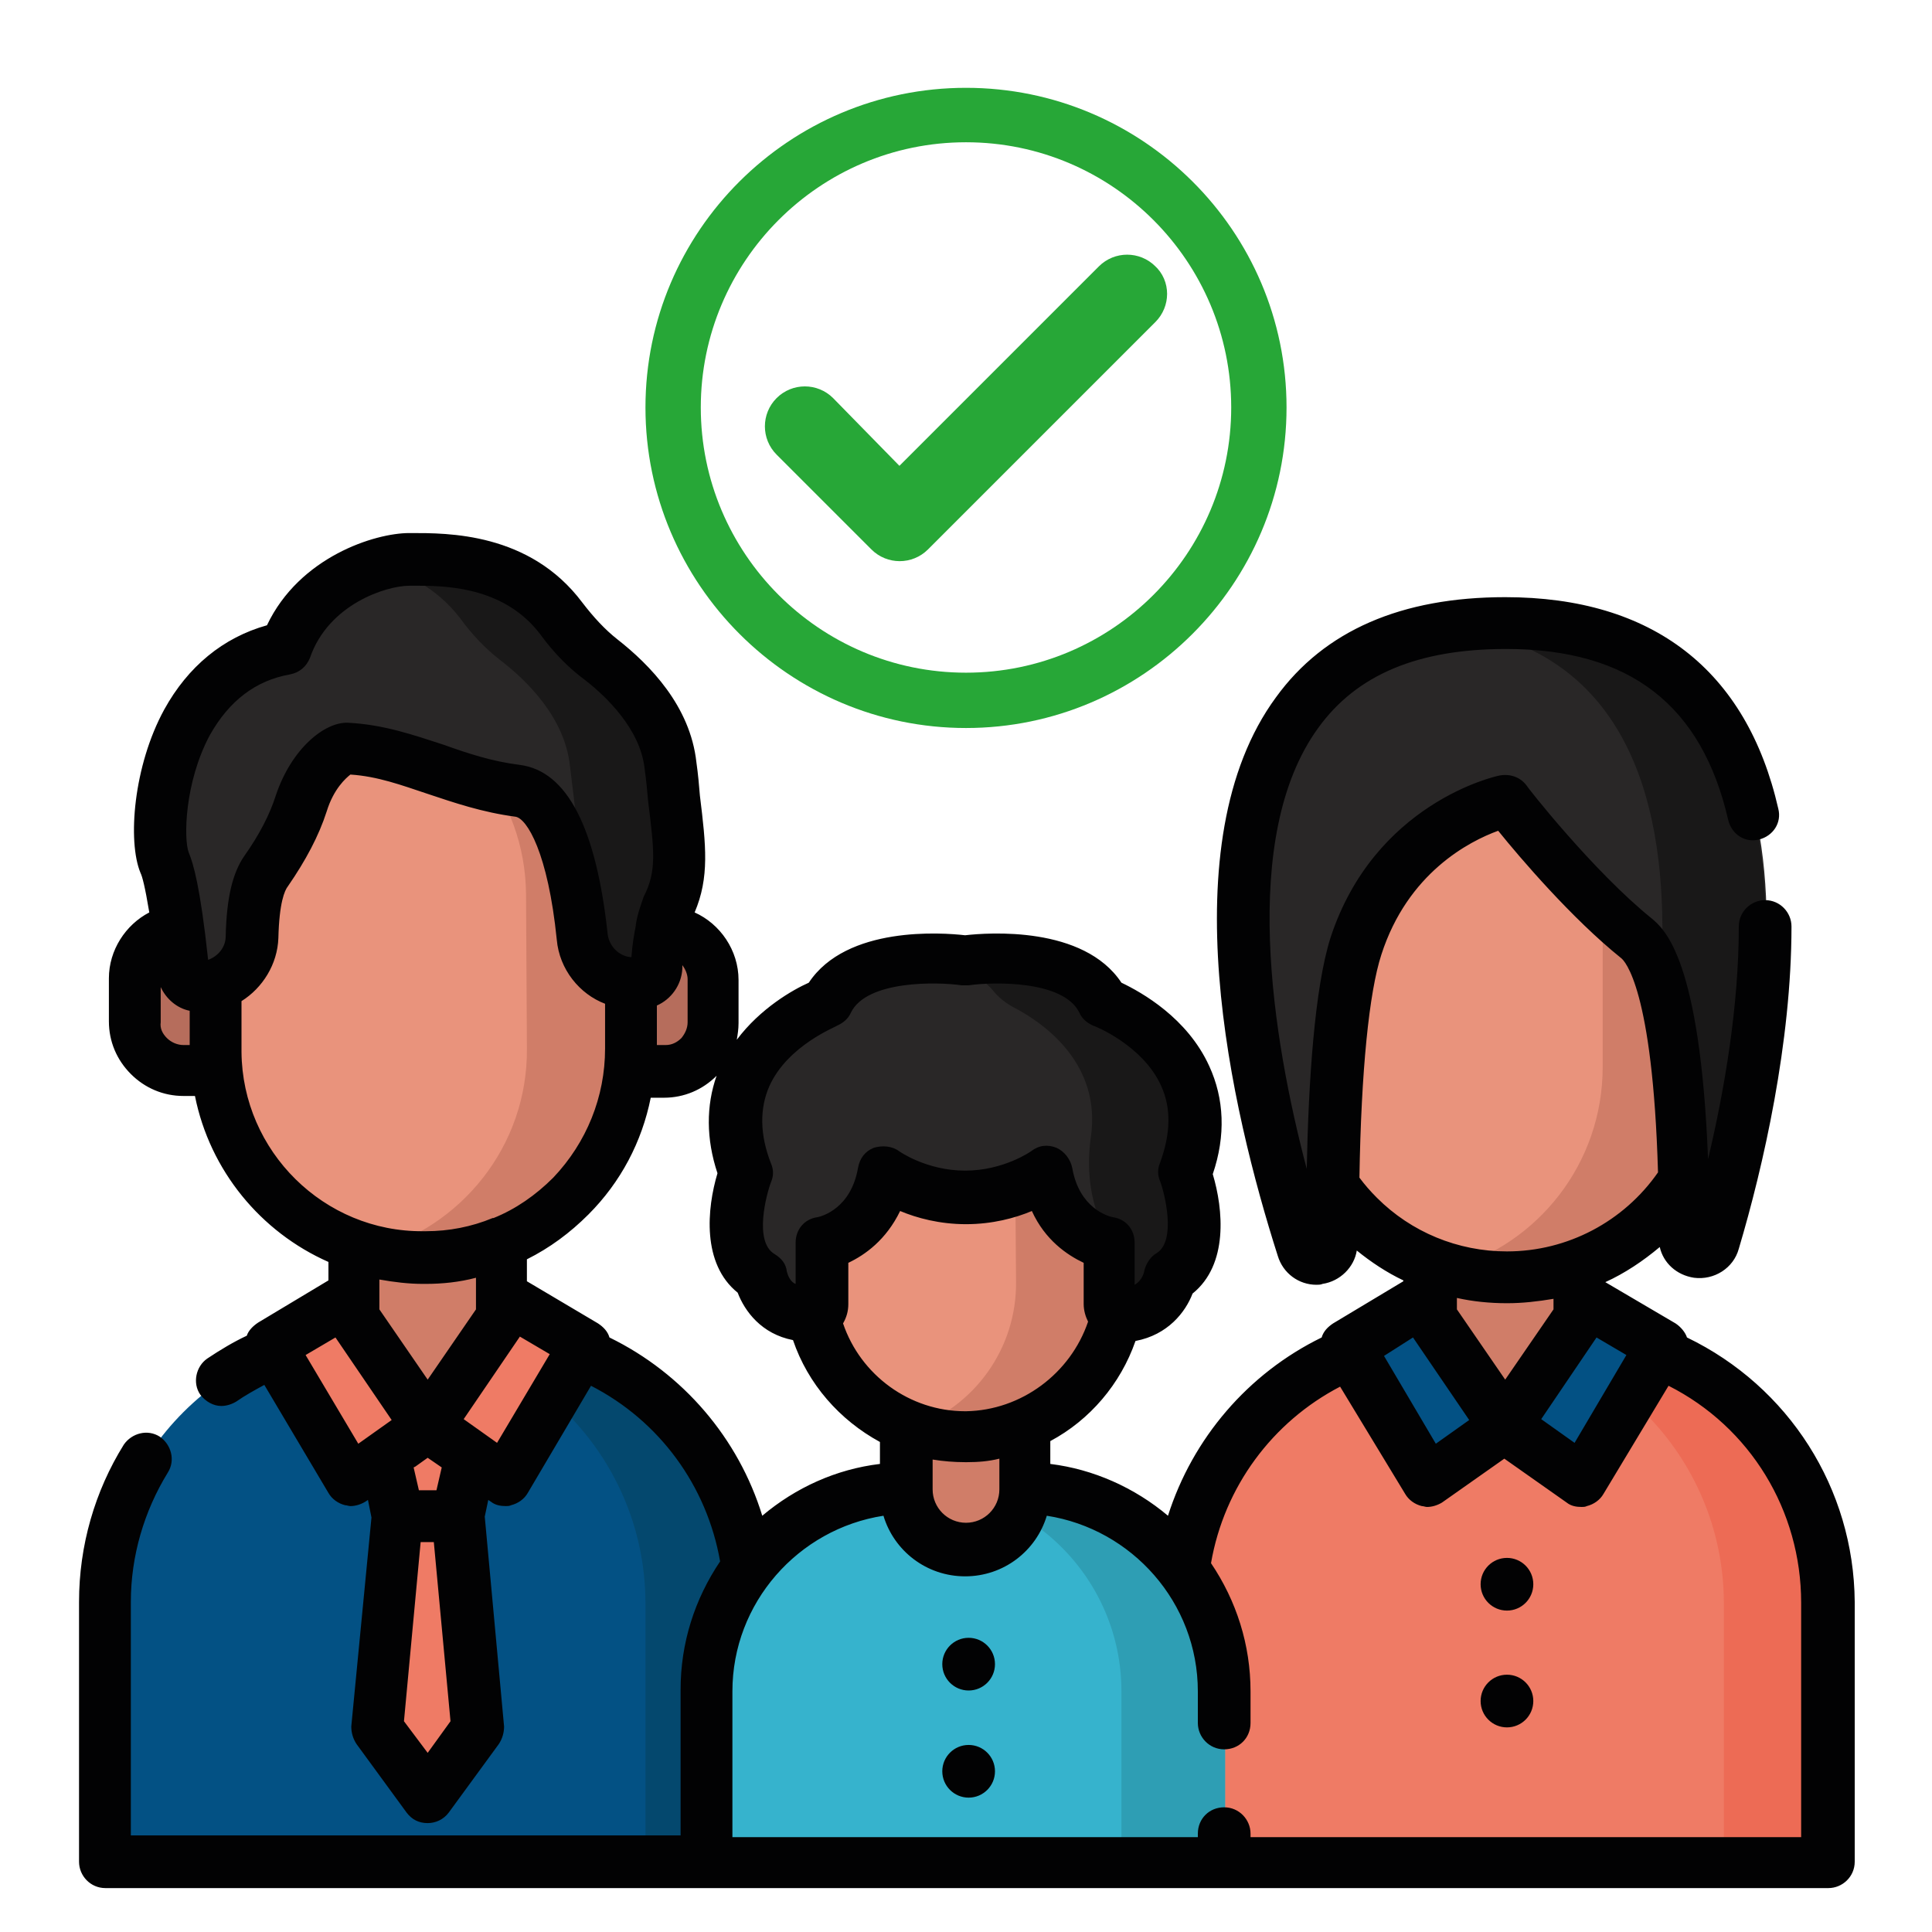 <?xml version="1.0" encoding="utf-8"?>
<!-- Generator: Adobe Illustrator 23.0.3, SVG Export Plug-In . SVG Version: 6.00 Build 0)  -->
<svg version="1.1" id="Layer_1" xmlns="http://www.w3.org/2000/svg" xmlns:xlink="http://www.w3.org/1999/xlink" x="0px" y="0px"
	 viewBox="0 0 22 22" style="enable-background:new 0 0 22 22;" xml:space="preserve">
<style type="text/css">
	.st0{fill:#035184;}
	.st1{fill:#04486E;}
	.st2{fill:#EF7B65;}
	.st3{fill:#ED6B55;}
	.st4{fill:#D07D68;}
	.st5{fill:#E9937C;}
	.st6{fill:#B66D5C;}
	.st7{fill:#292727;}
	.st8{fill:#191818;}
	.st9{fill:#36B3CD;}
	.st10{fill:#2E9EB4;}
	.st11{fill:#020203;}
	.st12{fill:#27A737;}
	.st13{fill:#27A737;stroke:#27A737;stroke-width:0.5;stroke-miterlimit:10;}
</style>
<g>
	<g>
		<path class="st0" d="M8.54,21.21H1.19v-2.96c0-1.7,1.38-3.07,3.07-3.07h1.2c1.7,0,3.07,1.38,3.07,3.07L8.54,21.21L8.54,21.21z"/>
		<path class="st1" d="M5.47,15.19H4.28c1.7,0,3.07,1.38,3.07,3.07v2.96h1.19v-2.96C8.54,16.56,7.16,15.19,5.47,15.19z"/>
		<path class="st2" d="M20.81,21.21h-7.35v-2.96c0-1.7,1.38-3.07,3.07-3.07h1.2c1.7,0,3.07,1.38,3.07,3.07L20.81,21.21L20.81,21.21z
			"/>
		<path class="st3" d="M17.74,15.19h-1.18c1.7,0,3.07,1.38,3.07,3.07v2.96h1.18v-2.96C20.81,16.56,19.43,15.19,17.74,15.19z"/>
		<path class="st4" d="M4.87,16.24L4.87,16.24c-0.47,0-0.84-0.38-0.84-0.84v-1.53h1.68v1.53C5.71,15.86,5.34,16.24,4.87,16.24z"/>
		<polygon class="st2" points="5.36,16.58 5.21,17.27 4.53,17.27 4.38,16.58 4.86,16.24 4.87,16.24 4.87,16.24 		"/>
		<g>
			<polygon class="st5" points="4.87,16.24 4.87,16.24 4.87,16.24 			"/>
			<polygon class="st5" points="4.87,16.24 4.86,16.24 4.86,16.24 			"/>
		</g>
		<polygon class="st2" points="5.44,19.69 4.87,20.46 4.3,19.69 4.53,17.27 5.22,17.27 		"/>
		<g>
			<path class="st6" d="M7.09,12.2l0.49,0c0.31,0,0.55-0.25,0.55-0.56l0-0.49c0-0.31-0.25-0.55-0.56-0.55l-0.49,0L7.09,12.2z"/>
			<path class="st6" d="M2.57,12.2l-0.49,0c-0.31,0-0.55-0.25-0.55-0.56l0-0.49c0-0.31,0.25-0.55,0.56-0.55l0.49,0L2.57,12.2z"/>
		</g>
		<path class="st5" d="M2.46,11.98l-0.01-1.76c-0.01-1.3,1.04-2.37,2.35-2.38l0,0c1.3-0.01,2.37,1.04,2.38,2.35l0.01,1.76
			c0.01,1.3-1.04,2.37-2.35,2.38l0,0C3.53,14.33,2.47,13.28,2.46,11.98z"/>
		<path class="st4" d="M7.17,10.19c-0.01-1.3-1.08-2.35-2.38-2.35l0,0c-0.2,0-0.39,0.03-0.57,0.07c1.01,0.26,1.76,1.18,1.77,2.27
			L6,11.94c0.01,1.11-0.75,2.04-1.77,2.31c0.19,0.05,0.4,0.08,0.61,0.07l0,0c1.3-0.01,2.35-1.08,2.35-2.38L7.17,10.19z"/>
		<path class="st7" d="M7.61,10.35c-0.08,0.15-0.12,0.4-0.14,0.66c-0.01,0.11-0.1,0.19-0.21,0.19l-0.05,0
			c-0.3,0-0.56-0.23-0.59-0.53c-0.06-0.57-0.24-1.6-0.73-1.66C5.15,8.92,4.64,8.56,3.95,8.53c-0.09,0-0.37,0.17-0.52,0.63
			c-0.09,0.28-0.23,0.53-0.4,0.77c-0.11,0.16-0.15,0.44-0.16,0.75c-0.01,0.31-0.26,0.57-0.58,0.57c-0.11,0-0.2-0.08-0.21-0.19
			c-0.05-0.5-0.12-1.02-0.21-1.22c-0.17-0.4,0.01-2.2,1.37-2.44c0.27-0.75,1.06-1.01,1.41-1.01c0.38,0,1.21-0.02,1.73,0.67
			c0.13,0.18,0.28,0.34,0.46,0.48c0.3,0.23,0.73,0.65,0.79,1.2C7.73,9.56,7.83,9.91,7.61,10.35z"/>
		<path class="st8" d="M7.64,8.72c-0.06-0.55-0.49-0.97-0.79-1.2c-0.18-0.13-0.33-0.3-0.46-0.48C5.87,6.35,5.04,6.37,4.66,6.37
			c-0.1,0-0.23,0.02-0.37,0.07c0.33,0.08,0.68,0.25,0.95,0.6c0.13,0.18,0.28,0.34,0.46,0.48c0.3,0.23,0.73,0.65,0.79,1.2
			c0.06,0.51,0.11,0.83,0.1,1.11c-0.01,0.26,0,0.53,0.03,0.79c0,0.02,0,0.04,0.01,0.05c0.03,0.3,0.29,0.53,0.59,0.53l0.05,0
			c0.11,0,0.2-0.08,0.21-0.19c0.02-0.26,0.06-0.51,0.14-0.66C7.83,9.91,7.73,9.56,7.64,8.72z"/>
		<g>
			<polygon class="st2" points="3.91,14.83 4.87,16.24 3.99,16.86 3.08,15.32 			"/>
			<polygon class="st2" points="5.83,14.83 4.87,16.24 5.76,16.86 6.66,15.32 			"/>
		</g>
		<path class="st9" d="M13.95,21.21h-5.9v-1.96c0-1.28,1.04-2.32,2.32-2.32h1.26c1.28,0,2.32,1.04,2.32,2.32L13.95,21.21
			L13.95,21.21z"/>
		<path class="st10" d="M11.63,16.94h-1.18c1.28,0,2.32,1.04,2.32,2.32v1.96h1.18v-1.96C13.95,17.97,12.91,16.94,11.63,16.94z"/>
		<path class="st4" d="M11,17.65L11,17.65c-0.37,0-0.68-0.3-0.68-0.68v-1.23h1.35v1.23C11.68,17.34,11.37,17.65,11,17.65z"/>
		<path class="st5" d="M9.23,14.62l-0.01-1.31c-0.01-0.97,0.77-1.77,1.75-1.77l0,0c0.97-0.01,1.77,0.77,1.77,1.75l0.01,1.31
			c0.01,0.97-0.77,1.77-1.75,1.77l0,0C10.03,16.37,9.24,15.59,9.23,14.62z"/>
		<path class="st4" d="M12.74,13.28c-0.01-0.97-0.8-1.75-1.77-1.75l0,0c-0.2,0-0.4,0.04-0.58,0.1c0.68,0.24,1.16,0.89,1.17,1.65
			l0.01,1.31c0.01,0.77-0.48,1.43-1.17,1.67c0.19,0.07,0.39,0.1,0.6,0.1l0,0c0.97-0.01,1.75-0.8,1.75-1.77L12.74,13.28z"/>
		<path class="st7" d="M13.5,13.35c0,0,0.33,0.89-0.17,1.18c0,0-0.08,0.44-0.56,0.45c-0.07,0-0.14-0.06-0.14-0.13v-0.68
			c0,0-0.58-0.1-0.7-0.8c0,0-0.38,0.28-0.93,0.28c-0.55,0-0.93-0.28-0.93-0.28c-0.12,0.71-0.7,0.8-0.7,0.8v0.68
			c0,0.07-0.06,0.13-0.14,0.13c-0.48-0.01-0.56-0.45-0.56-0.45c-0.5-0.3-0.17-1.18-0.17-1.18c-0.53-1.41,0.93-1.95,0.93-1.95
			C9.75,10.76,11,10.93,11,10.93s1.25-0.17,1.57,0.47C12.57,11.41,14.03,11.95,13.5,13.35z"/>
		<path class="st8" d="M12.57,11.41C12.25,10.76,11,10.93,11,10.93s-0.27-0.04-0.59-0.01c0.32,0.02,0.68,0.11,0.89,0.35
			c0.07,0.09,0.16,0.16,0.26,0.21c0.32,0.17,0.99,0.63,0.86,1.48c-0.04,0.3-0.02,0.61,0.09,0.9l0,0.01c0.08,0.2,0.11,0.41,0.11,0.62
			v0.36c0,0.07,0.06,0.13,0.14,0.13c0.48-0.01,0.56-0.45,0.56-0.45c0.5-0.3,0.17-1.18,0.17-1.18
			C14.03,11.95,12.57,11.41,12.57,11.41z"/>
		<path class="st4" d="M17.14,16.24L17.14,16.24c-0.47,0-0.84-0.38-0.84-0.84v-1.53h1.68v1.53C17.98,15.86,17.6,16.24,17.14,16.24z"
			/>
		<path class="st5" d="M14.76,12.15v-1.79c0-1.32,1.07-2.39,2.39-2.39l0,0c1.32,0,2.39,1.07,2.39,2.39v1.79
			c0,1.32-1.07,2.39-2.39,2.39l0,0C15.83,14.54,14.76,13.47,14.76,12.15z"/>
		<path class="st4" d="M17.16,7.97L17.16,7.97c-0.23,0-0.44,0.03-0.65,0.09c1.01,0.28,1.74,1.21,1.74,2.3v1.79
			c0,1.1-0.74,2.02-1.74,2.3c0.21,0.06,0.43,0.09,0.65,0.09l0,0c1.32,0,2.39-1.07,2.39-2.39v-1.79C19.55,9.04,18.48,7.97,17.16,7.97
			z"/>
		<path class="st7" d="M17.16,9.12c0,0,0.78,1,1.48,1.56c0.46,0.37,0.54,2.19,0.55,3.4c0,0.2,0.28,0.24,0.34,0.05
			c0.64-2.21,1.6-7.04-2.36-7.04c-4.13,0-3,4.95-2.31,7.12c0.06,0.19,0.33,0.14,0.33-0.05c0-1.07,0.03-2.68,0.27-3.39
			C15.9,9.39,17.16,9.12,17.16,9.12z"/>
		<path class="st8" d="M17.16,7.1c-0.21,0-0.41,0.01-0.6,0.04c1.83,0.26,2.36,1.76,2.37,3.4c0,0.4,0.04,0.79,0.1,1.19
			c0.12,0.72,0.15,1.64,0.15,2.36c0,0.2,0.28,0.24,0.34,0.05C20.16,11.92,21.11,7.1,17.16,7.1z"/>
		<g>
			<polygon class="st0" points="16.18,14.83 17.14,16.24 16.25,16.86 15.34,15.32 			"/>
			<polygon class="st0" points="18.09,14.83 17.14,16.24 18.02,16.86 18.93,15.32 			"/>
		</g>
		<path class="st11" d="M19.21,15.23c-0.02-0.06-0.07-0.12-0.13-0.16l-0.8-0.47c0.22-0.1,0.43-0.24,0.62-0.4
			c0.04,0.18,0.19,0.32,0.39,0.35c0.23,0.03,0.45-0.11,0.51-0.33c0.28-0.94,0.6-2.35,0.6-3.67c0-0.16-0.13-0.3-0.3-0.3c0,0,0,0,0,0
			c-0.16,0-0.3,0.13-0.3,0.3c0,0.9-0.16,1.85-0.35,2.65c-0.09-2.29-0.5-2.62-0.64-2.74c-0.67-0.54-1.43-1.51-1.43-1.52
			c-0.07-0.09-0.18-0.13-0.3-0.11c-0.06,0.01-1.43,0.32-1.93,1.85c-0.18,0.57-0.25,1.63-0.27,2.63c-0.39-1.48-0.77-3.78,0.13-5.02
			c0.44-0.61,1.14-0.9,2.14-0.9c1.41,0,2.23,0.64,2.53,1.95c0.04,0.16,0.19,0.26,0.35,0.22c0.16-0.04,0.26-0.19,0.22-0.35
			c-0.36-1.58-1.43-2.41-3.11-2.41c-1.18,0-2.06,0.38-2.61,1.14c-1.22,1.66-0.51,4.7,0.02,6.36c0.06,0.2,0.24,0.33,0.44,0.33
			c0.02,0,0.05,0,0.07-0.01c0.2-0.03,0.36-0.19,0.39-0.38c0.16,0.13,0.34,0.25,0.53,0.34v0.01l-0.8,0.48
			c-0.06,0.04-0.11,0.09-0.13,0.16c-0.84,0.41-1.47,1.15-1.75,2.03c-0.38-0.32-0.85-0.53-1.34-0.59v-0.26
			c0.45-0.24,0.8-0.65,0.97-1.14c0.37-0.07,0.57-0.33,0.65-0.54c0.41-0.33,0.35-0.96,0.23-1.36c0.15-0.44,0.13-0.86-0.04-1.23
			c-0.25-0.55-0.77-0.84-1-0.95c-0.43-0.65-1.52-0.57-1.78-0.54c-0.26-0.03-1.35-0.11-1.78,0.54c-0.18,0.08-0.55,0.29-0.82,0.65
			c0.01-0.06,0.02-0.12,0.02-0.19l0-0.49c0-0.34-0.21-0.64-0.5-0.77c0.17-0.4,0.13-0.76,0.06-1.33C7.96,8.94,7.95,8.82,7.93,8.68
			c-0.07-0.64-0.53-1.11-0.9-1.4c-0.14-0.11-0.27-0.25-0.4-0.42c-0.6-0.8-1.54-0.79-1.95-0.79l-0.02,0c-0.39,0-1.25,0.27-1.62,1.05
			C2.54,7.26,2.14,7.59,1.87,8.08C1.52,8.72,1.45,9.58,1.6,9.94c0.02,0.04,0.05,0.15,0.1,0.45c-0.27,0.14-0.46,0.43-0.46,0.75
			l0,0.49c0,0.23,0.09,0.44,0.25,0.6c0.16,0.16,0.37,0.25,0.6,0.25l0.13,0c0.17,0.85,0.75,1.55,1.52,1.89v0.21l-0.8,0.48
			c-0.06,0.04-0.11,0.09-0.13,0.15c-0.15,0.07-0.3,0.16-0.45,0.26c-0.13,0.09-0.17,0.28-0.08,0.41c0.06,0.08,0.15,0.13,0.24,0.13
			c0.06,0,0.12-0.02,0.17-0.05c0.1-0.07,0.21-0.13,0.32-0.19l0.73,1.23c0.04,0.07,0.11,0.12,0.19,0.14c0.02,0,0.04,0.01,0.06,0.01
			c0.06,0,0.12-0.02,0.17-0.05l0.03-0.02l0.04,0.2L4,19.66C4,19.73,4.02,19.8,4.06,19.86l0.57,0.78c0.06,0.08,0.14,0.12,0.24,0.12
			c0.09,0,0.18-0.04,0.24-0.12l0.57-0.78c0.04-0.06,0.06-0.13,0.06-0.2l-0.22-2.39l0.04-0.19l0.03,0.02
			c0.05,0.04,0.11,0.05,0.17,0.05c0.02,0,0.04,0,0.06-0.01c0.08-0.02,0.15-0.07,0.19-0.14l0.72-1.22c0.78,0.4,1.32,1.14,1.47,2
			c-0.29,0.43-0.45,0.93-0.45,1.46v1.66H1.49v-2.66c0-0.52,0.15-1.03,0.42-1.47c0.09-0.14,0.04-0.32-0.09-0.41
			c-0.14-0.09-0.32-0.04-0.41,0.09c-0.33,0.53-0.51,1.15-0.51,1.79v2.96c0,0.16,0.13,0.3,0.3,0.3l0,0h19.62l0,0l0,0l0,0
			c0.16,0,0.3-0.13,0.3-0.3v-2.96C21.11,16.95,20.37,15.79,19.21,15.23z M17.14,15.71l-0.55-0.8v-0.13
			c0.18,0.04,0.37,0.06,0.57,0.06c0.18,0,0.35-0.02,0.53-0.05v0.12L17.14,15.71z M18.18,15.23l0.34,0.2l-0.59,1l-0.38-0.27
			L18.18,15.23z M15.48,13.41c0.02-1.22,0.11-2.11,0.25-2.54c0.3-0.93,1-1.29,1.33-1.41c0.25,0.31,0.84,1,1.4,1.45
			c0.04,0.03,0.36,0.35,0.42,2.44c-0.39,0.56-1.03,0.9-1.72,0.9c-0.56,0-1.09-0.22-1.48-0.61C15.6,13.56,15.54,13.49,15.48,13.41z
			 M16.09,15.23l0.64,0.94l-0.38,0.27l-0.59-1L16.09,15.23z M10.62,16.62c0.12,0.02,0.25,0.03,0.37,0.03h0.02
			c0.13,0,0.25-0.01,0.37-0.04v0.35c0,0.21-0.17,0.38-0.38,0.38c-0.21,0-0.38-0.17-0.38-0.38L10.62,16.62L10.62,16.62z M11,16.07
			h-0.01c-0.63,0-1.19-0.41-1.39-1c0.04-0.07,0.06-0.14,0.06-0.22v-0.47c0.19-0.09,0.43-0.26,0.59-0.59
			c0.19,0.08,0.45,0.15,0.75,0.15c0.3,0,0.56-0.07,0.75-0.15c0.15,0.33,0.4,0.5,0.59,0.59v0.47c0,0.07,0.02,0.14,0.05,0.2
			C12.19,15.64,11.63,16.06,11,16.07z M8.76,12.37c0.21-0.47,0.77-0.68,0.77-0.69c0.07-0.03,0.13-0.08,0.16-0.15
			c0.18-0.37,0.99-0.35,1.26-0.31c0.03,0,0.05,0,0.08,0c0.27-0.04,1.08-0.06,1.26,0.31c0.03,0.07,0.09,0.12,0.16,0.15
			c0.01,0,0.56,0.22,0.77,0.68c0.12,0.26,0.11,0.55-0.01,0.88c-0.03,0.07-0.03,0.14,0,0.21c0.05,0.13,0.19,0.68-0.04,0.82
			c-0.07,0.04-0.12,0.12-0.14,0.2c0,0.01-0.02,0.11-0.11,0.16v-0.48c0-0.15-0.1-0.27-0.25-0.29c-0.05-0.01-0.38-0.1-0.46-0.56
			c-0.02-0.1-0.09-0.19-0.18-0.23c-0.1-0.04-0.2-0.03-0.29,0.04c0,0-0.31,0.22-0.75,0.22c-0.44,0-0.75-0.22-0.75-0.22
			c-0.08-0.06-0.19-0.07-0.29-0.04c-0.1,0.04-0.16,0.12-0.18,0.23c-0.08,0.46-0.41,0.55-0.46,0.56c-0.15,0.02-0.25,0.14-0.25,0.29
			v0.47C9,14.6,8.97,14.52,8.96,14.48c-0.01-0.09-0.06-0.15-0.14-0.2c-0.24-0.14-0.09-0.69-0.04-0.82c0.03-0.07,0.03-0.14,0-0.21
			C8.65,12.92,8.65,12.62,8.76,12.37z M7.83,11.15l0,0.49c0,0.07-0.03,0.13-0.07,0.18c-0.05,0.05-0.11,0.08-0.18,0.08l-0.1,0l0-0.45
			c0.16-0.07,0.28-0.23,0.29-0.42c0-0.01,0-0.03,0-0.04C7.8,11.03,7.83,11.09,7.83,11.15z M2.39,8.37C2.61,7.98,2.91,7.75,3.3,7.68
			c0.11-0.02,0.19-0.09,0.23-0.19C3.74,6.88,4.4,6.67,4.66,6.67l0.02,0c0.03,0,0.06,0,0.09,0c0.38,0,0.99,0.04,1.38,0.55
			c0.16,0.22,0.33,0.39,0.52,0.53C6.9,7.93,7.29,8.3,7.34,8.75c0.02,0.14,0.03,0.26,0.04,0.37c0.07,0.57,0.1,0.8-0.05,1.09
			c0,0,0,0,0,0C7.3,10.3,7.26,10.4,7.24,10.53c0,0,0,0.01,0,0.01c-0.02,0.1-0.04,0.22-0.05,0.36c-0.14-0.01-0.25-0.12-0.27-0.26
			C6.79,9.43,6.46,8.78,5.92,8.71C5.6,8.67,5.33,8.58,5.05,8.48C4.71,8.37,4.37,8.25,3.96,8.23C3.7,8.22,3.32,8.52,3.14,9.06
			C3.07,9.28,2.95,9.51,2.78,9.75c-0.13,0.19-0.2,0.47-0.21,0.91c0,0.13-0.09,0.23-0.2,0.27c0,0,0,0,0,0
			C2.28,10.09,2.2,9.83,2.15,9.71C2.09,9.56,2.1,8.91,2.39,8.37z M1.9,11.82c-0.05-0.05-0.08-0.11-0.07-0.18l0-0.4
			c0.06,0.13,0.18,0.24,0.33,0.27l0,0.39l-0.07,0C2.02,11.9,1.95,11.87,1.9,11.82z M2.75,11.98l0-0.58
			c0.24-0.15,0.41-0.42,0.42-0.72c0.01-0.4,0.07-0.54,0.11-0.59c0.2-0.29,0.35-0.57,0.44-0.85c0.08-0.26,0.22-0.38,0.27-0.42
			c0.31,0.02,0.58,0.12,0.88,0.22c0.3,0.1,0.62,0.21,1,0.26c0.13,0.02,0.37,0.41,0.47,1.4c0.03,0.34,0.26,0.62,0.55,0.73l0,0.51
			c0,0.55-0.21,1.07-0.59,1.47c-0.2,0.2-0.43,0.36-0.68,0.46c0,0-0.01,0-0.01,0c-0.24,0.1-0.5,0.15-0.76,0.15H4.82
			C3.69,14.03,2.76,13.11,2.75,11.98z M4.82,14.62h0.02c0.2,0,0.39-0.02,0.58-0.07v0.36l-0.55,0.8l-0.55-0.8v-0.34
			C4.49,14.6,4.65,14.62,4.82,14.62z M3.48,15.43l0.34-0.2l0.64,0.94l-0.38,0.27L3.48,15.43z M4.87,16.6l0.16,0.11l-0.06,0.26H4.77
			l-0.06-0.26l0.02-0.01L4.87,16.6z M4.87,19.96L4.6,19.6l0.19-2.04h0.15l0.19,2.04L4.87,19.96z M5.66,16.43l-0.38-0.27l0.64-0.94
			l0.34,0.2L5.66,16.43z M6.94,15.23c-0.02-0.07-0.07-0.12-0.13-0.16l-0.81-0.48v-0.25c0.26-0.13,0.49-0.3,0.7-0.51
			c0.37-0.37,0.61-0.83,0.71-1.33l0.15,0c0.23,0,0.44-0.09,0.6-0.25c-0.12,0.34-0.12,0.72,0.01,1.11c-0.12,0.4-0.18,1.03,0.23,1.36
			c0.08,0.21,0.27,0.47,0.63,0.54c0.17,0.5,0.53,0.91,0.99,1.16v0.25c-0.5,0.06-0.96,0.27-1.34,0.59
			C8.41,16.38,7.78,15.64,6.94,15.23z M20.51,20.92h-6.27v-0.04c0-0.16-0.13-0.3-0.3-0.3s-0.3,0.13-0.3,0.3v0.04l0,0h-5.3l0,0v-1.66
			c0-1.01,0.75-1.85,1.72-2c0.12,0.4,0.49,0.69,0.93,0.69s0.81-0.29,0.93-0.69c0.97,0.15,1.72,0.99,1.72,2v0.36
			c0,0.16,0.13,0.3,0.3,0.3s0.3-0.13,0.3-0.3v-0.36c0-0.53-0.16-1.03-0.45-1.46c0.15-0.87,0.7-1.61,1.47-2.01L16,17.01
			c0.04,0.07,0.11,0.12,0.19,0.14c0.02,0,0.04,0.01,0.06,0.01c0.06,0,0.12-0.02,0.17-0.05l0.71-0.5l0.71,0.5
			c0.05,0.04,0.11,0.05,0.17,0.05c0.02,0,0.04,0,0.06-0.01c0.08-0.02,0.15-0.07,0.19-0.14L19,15.78c0.93,0.47,1.51,1.42,1.51,2.47
			V20.92z"/>
		<circle class="st11" cx="17.16" cy="18.04" r="0.3"/>
		<circle class="st11" cx="17.16" cy="19.37" r="0.3"/>
		<circle class="st11" cx="11.03" cy="18.95" r="0.3"/>
		<circle class="st11" cx="11.03" cy="20.17" r="0.3"/>
	</g>
	<g>
		<path class="st12" d="M11,1C8.99,1,7.35,2.63,7.35,4.64S8.99,8.29,11,8.29s3.65-1.64,3.65-3.65S13.01,1,11,1z M11,7.66
			c-1.67,0-3.02-1.36-3.02-3.02S9.33,1.62,11,1.62s3.02,1.36,3.02,3.02S12.67,7.66,11,7.66z"/>
	</g>
</g>
<g>
	<g>
		<path class="st13" d="M12.98,3.21c-0.08-0.08-0.21-0.08-0.29,0l-2.45,2.45L9.31,4.71c-0.08-0.08-0.21-0.08-0.29,0
			C8.94,4.79,8.94,4.92,9.02,5l1.08,1.08c0.08,0.08,0.21,0.08,0.29,0l2.59-2.59C13.06,3.41,13.06,3.28,12.98,3.21z"/>
	</g>
</g>
</svg>
